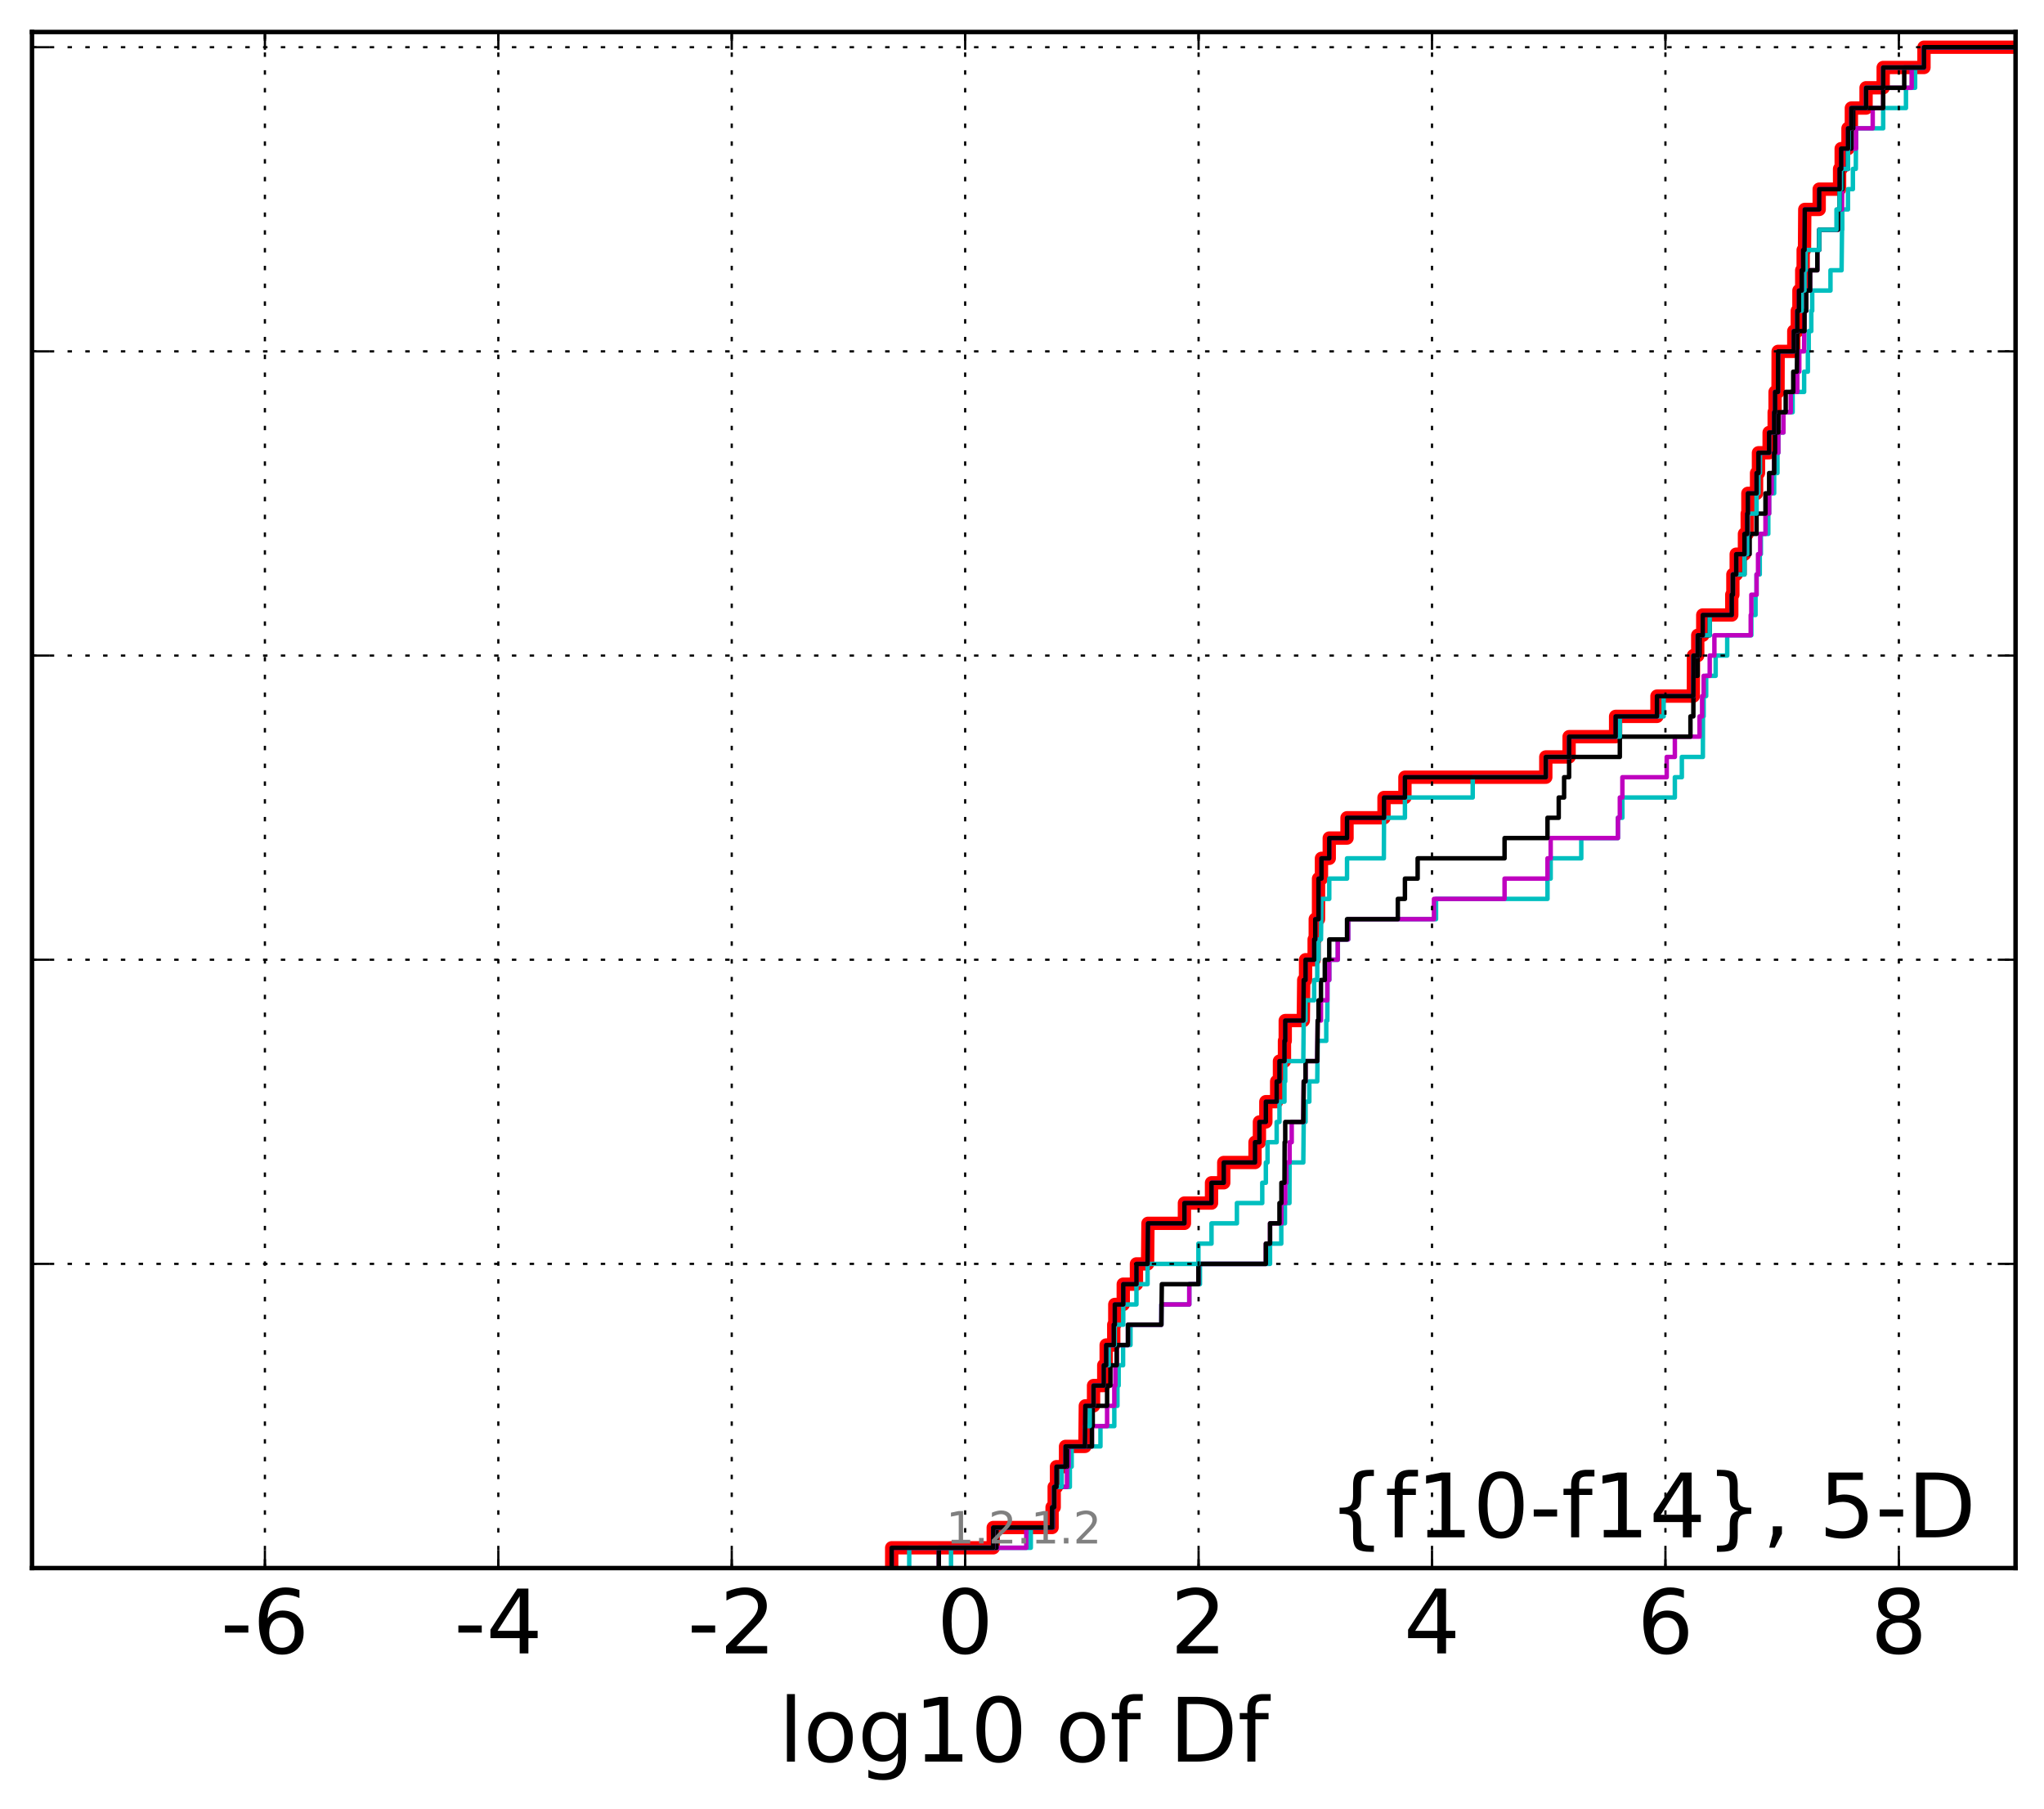 <?xml version="1.0" encoding="utf-8" standalone="no"?>
<!DOCTYPE svg PUBLIC "-//W3C//DTD SVG 1.1//EN"
  "http://www.w3.org/Graphics/SVG/1.1/DTD/svg11.dtd">
<!-- Created with matplotlib (http://matplotlib.org/) -->
<svg height="407pt" version="1.1" viewBox="0 0 460 407" width="460pt" xmlns="http://www.w3.org/2000/svg" xmlns:xlink="http://www.w3.org/1999/xlink">
 <defs>
  <style type="text/css">
*{stroke-linecap:butt;stroke-linejoin:round;stroke-miterlimit:100000;}
  </style>
 </defs>
 <g id="figure_1">
  <g id="patch_1">
   <path d="M 0 407.712 
L 460.8 407.712 
L 460.8 0 
L 0 0 
z
" style="fill:#ffffff;"/>
  </g>
  <g id="axes_1">
   <g id="patch_2">
    <path d="M 7.2 352.8 
L 453.6 352.8 
L 453.6 7.2 
L 7.2 7.2 
z
" style="fill:#ffffff;"/>
   </g>
   <g id="line2d_1">
    <path clip-path="url(#p82a80f8d8a)" d="M 200.674 352.8 
L 200.674 348.238 
L 223.527 348.238 
L 223.527 343.675 
L 236.77 343.675 
L 236.77 339.113 
L 237.243 339.113 
L 237.243 334.55 
L 237.76 334.55 
L 237.76 329.988 
L 239.798 329.988 
L 239.798 325.426 
L 244.16 325.426 
L 244.251 316.301 
L 246.1 316.301 
L 246.1 311.739 
L 248.398 311.739 
L 248.398 307.176 
L 248.94 307.176 
L 248.94 302.614 
L 250.646 302.614 
L 250.646 298.051 
L 250.884 298.051 
L 250.884 293.489 
L 252.787 293.489 
L 252.787 288.927 
L 255.757 288.927 
L 255.757 284.364 
L 258.261 284.364 
L 258.352 275.24 
L 266.553 275.24 
L 266.553 270.677 
L 272.651 270.677 
L 272.651 266.115 
L 275.405 266.115 
L 275.405 261.552 
L 282.439 261.552 
L 282.439 256.99 
L 283.431 256.99 
L 283.431 252.428 
L 284.878 252.428 
L 284.878 247.865 
L 287.312 247.865 
L 287.312 243.303 
L 287.943 243.303 
L 287.943 238.741 
L 289.068 238.741 
L 289.068 234.178 
L 289.242 234.178 
L 289.242 229.616 
L 293.306 229.616 
L 293.4 220.491 
L 293.814 220.491 
L 293.814 215.929 
L 295.747 215.929 
L 295.747 211.366 
L 295.995 211.366 
L 295.995 206.804 
L 296.729 206.804 
L 296.735 197.679 
L 297.392 197.679 
L 297.392 193.117 
L 299.148 193.117 
L 299.148 188.554 
L 303.148 188.554 
L 303.148 183.992 
L 311.471 183.992 
L 311.471 179.43 
L 316.178 179.43 
L 316.178 174.867 
L 347.881 174.867 
L 347.881 170.305 
L 353.124 170.305 
L 353.124 165.743 
L 363.591 165.743 
L 363.591 161.18 
L 372.899 161.18 
L 372.899 156.618 
L 381.086 156.618 
L 381.111 147.493 
L 382.076 147.493 
L 382.076 142.931 
L 383.204 142.931 
L 383.204 138.368 
L 389.732 138.368 
L 389.732 133.806 
L 389.983 133.806 
L 389.983 129.244 
L 390.734 129.244 
L 390.734 124.681 
L 392.587 124.681 
L 392.587 120.119 
L 393.208 120.119 
L 393.208 115.556 
L 393.356 115.556 
L 393.356 110.994 
L 395.312 110.994 
L 395.312 106.432 
L 395.74 106.432 
L 395.74 101.869 
L 398.14 101.869 
L 398.14 97.307 
L 399.274 97.307 
L 399.274 92.745 
L 399.478 92.745 
L 399.478 88.182 
L 400.145 88.182 
L 400.167 79.057 
L 403.688 79.057 
L 403.688 74.495 
L 404.479 74.495 
L 404.479 69.933 
L 404.846 69.933 
L 404.846 65.37 
L 405.478 65.37 
L 405.478 60.808 
L 405.802 60.808 
L 405.802 56.246 
L 406.102 56.246 
L 406.163 47.121 
L 409.408 47.121 
L 409.408 42.558 
L 413.994 42.558 
L 413.994 37.996 
L 414.356 37.996 
L 414.356 33.434 
L 415.888 33.434 
L 415.888 28.871 
L 416.647 28.871 
L 416.647 24.309 
L 419.954 24.309 
L 419.954 19.747 
L 423.808 19.747 
L 423.808 15.184 
L 432.989 15.184 
L 432.989 10.622 
L 432.989 10.622 
L 453.6 10.622 
L 453.6 10.622 
" style="fill:none;stroke:#ff0000;stroke-linecap:square;stroke-width:3.0;"/>
   </g>
   <g id="line2d_2">
    <path clip-path="url(#p82a80f8d8a)" d="M 214.023 352.8 
L 214.023 348.238 
L 231.981 348.238 
L 231.981 343.675 
L 236.926 343.675 
L 236.926 339.113 
L 237.243 339.113 
L 237.243 334.55 
L 240.768 334.55 
L 240.768 329.988 
L 241.176 329.988 
L 241.176 325.426 
L 247.659 325.426 
L 247.659 320.863 
L 250.774 320.863 
L 250.774 316.301 
L 251.478 316.301 
L 251.478 311.739 
L 251.753 311.739 
L 251.753 307.176 
L 252.749 307.176 
L 252.749 302.614 
L 254.416 302.614 
L 254.416 298.051 
L 261.364 298.051 
L 261.364 293.489 
L 267.648 293.489 
L 267.648 288.927 
L 270.045 288.927 
L 270.045 284.364 
L 285.822 284.364 
L 285.822 279.802 
L 288.35 279.802 
L 288.35 275.24 
L 289.177 275.24 
L 289.177 270.677 
L 290.193 270.677 
L 290.22 261.552 
L 293.306 261.552 
L 293.4 252.428 
L 293.814 252.428 
L 293.814 247.865 
L 294.663 247.865 
L 294.663 243.303 
L 296.448 243.303 
L 296.543 234.178 
L 298.473 234.178 
L 298.473 229.616 
L 298.71 229.616 
L 298.759 220.491 
L 299.148 220.491 
L 299.148 215.929 
L 301.084 215.929 
L 301.084 211.366 
L 303.415 211.366 
L 303.415 206.804 
L 323.177 206.804 
L 323.177 202.242 
L 348.263 202.242 
L 348.263 197.679 
L 348.98 197.679 
L 348.98 193.117 
L 355.866 193.117 
L 355.866 188.554 
L 364.114 188.554 
L 364.114 183.992 
L 365.113 183.992 
L 365.113 179.43 
L 376.923 179.43 
L 376.923 174.867 
L 378.497 174.867 
L 378.497 170.305 
L 383.23 170.305 
L 383.255 161.18 
L 383.404 161.18 
L 383.404 156.618 
L 383.974 156.618 
L 383.974 152.055 
L 386.107 152.055 
L 386.107 147.493 
L 388.707 147.493 
L 388.707 142.931 
L 394.136 142.931 
L 394.136 138.368 
L 395.082 138.368 
L 395.082 133.806 
L 395.312 133.806 
L 395.312 129.244 
L 396.034 129.244 
L 396.034 124.681 
L 396.287 124.681 
L 396.287 120.119 
L 397.955 120.119 
L 397.955 115.556 
L 398.14 115.556 
L 398.14 110.994 
L 399.274 110.994 
L 399.274 106.432 
L 400.014 106.432 
L 400.014 101.869 
L 400.215 101.869 
L 400.215 97.307 
L 401.358 97.307 
L 401.358 92.745 
L 403.432 92.745 
L 403.432 88.182 
L 406.019 88.182 
L 406.019 83.62 
L 406.861 83.62 
L 406.861 79.057 
L 407.049 79.057 
L 407.049 74.495 
L 407.631 74.495 
L 407.631 69.933 
L 407.838 69.933 
L 407.838 65.37 
L 411.947 65.37 
L 411.947 60.808 
L 414.445 60.808 
L 414.545 51.683 
L 414.604 51.683 
L 414.604 47.121 
L 415.888 47.121 
L 415.888 42.558 
L 416.99 42.558 
L 416.99 37.996 
L 417.649 37.996 
L 417.701 28.871 
L 423.808 28.871 
L 423.808 24.309 
L 428.934 24.309 
L 428.934 19.747 
L 430.996 19.747 
L 430.996 15.184 
L 432.989 15.184 
L 432.989 10.622 
L 432.989 10.622 
L 453.6 10.622 
L 453.6 10.622 
" style="fill:none;stroke:#00bfbf;stroke-linecap:square;"/>
   </g>
   <g id="line2d_3">
    <path clip-path="url(#p82a80f8d8a)" d="M 211.277 352.8 
L 211.277 348.238 
L 230.967 348.238 
L 230.967 343.675 
L 236.926 343.675 
L 236.926 339.113 
L 237.243 339.113 
L 237.243 334.55 
L 240.127 334.55 
L 240.127 329.988 
L 240.505 329.988 
L 240.505 325.426 
L 245.733 325.426 
L 245.733 320.863 
L 249.151 320.863 
L 249.151 316.301 
L 250.774 316.301 
L 250.774 311.739 
L 251.012 311.739 
L 251.012 307.176 
L 251.318 307.176 
L 251.318 302.614 
L 253.84 302.614 
L 253.84 298.051 
L 261.364 298.051 
L 261.364 293.489 
L 267.648 293.489 
L 267.648 288.927 
L 269.701 288.927 
L 269.701 284.364 
L 284.878 284.364 
L 284.878 279.802 
L 285.822 279.802 
L 285.822 275.24 
L 288.376 275.24 
L 288.376 270.677 
L 289.242 270.677 
L 289.242 266.115 
L 289.512 266.115 
L 289.512 261.552 
L 290.22 261.552 
L 290.22 256.99 
L 290.701 256.99 
L 290.701 252.428 
L 293.306 252.428 
L 293.4 243.303 
L 293.814 243.303 
L 293.814 238.741 
L 296.448 238.741 
L 296.543 229.616 
L 297.286 229.616 
L 297.286 225.053 
L 298.71 225.053 
L 298.71 220.491 
L 299.148 220.491 
L 299.148 215.929 
L 301.059 215.929 
L 301.059 211.366 
L 303.415 211.366 
L 303.415 206.804 
L 322.714 206.804 
L 322.714 202.242 
L 338.601 202.242 
L 338.601 197.679 
L 348.263 197.679 
L 348.263 193.117 
L 348.98 193.117 
L 348.98 188.554 
L 364.114 188.554 
L 364.114 183.992 
L 364.541 183.992 
L 364.541 179.43 
L 365.113 179.43 
L 365.113 174.867 
L 375.094 174.867 
L 375.094 170.305 
L 376.923 170.305 
L 376.923 165.743 
L 382.486 165.743 
L 382.486 161.18 
L 383.06 161.18 
L 383.06 156.618 
L 383.404 156.618 
L 383.404 152.055 
L 384.77 152.055 
L 384.77 147.493 
L 385.822 147.493 
L 385.822 142.931 
L 393.997 142.931 
L 393.997 138.368 
L 394.136 138.368 
L 394.136 133.806 
L 395.312 133.806 
L 395.312 129.244 
L 395.644 129.244 
L 395.644 124.681 
L 396.134 124.681 
L 396.134 120.119 
L 397.318 120.119 
L 397.318 115.556 
L 398.14 115.556 
L 398.14 110.994 
L 398.721 110.994 
L 398.721 106.432 
L 399.274 106.432 
L 399.274 101.869 
L 400.215 101.869 
L 400.215 97.307 
L 401.358 97.307 
L 401.358 92.745 
L 403.005 92.745 
L 403.005 88.182 
L 404.479 88.182 
L 404.479 83.62 
L 404.926 83.62 
L 404.926 79.057 
L 406.002 79.057 
L 406.102 69.933 
L 406.496 69.933 
L 406.496 65.37 
L 407.363 65.37 
L 407.363 60.808 
L 408.991 60.808 
L 408.991 56.246 
L 409.413 56.246 
L 409.413 51.683 
L 413.64 51.683 
L 413.64 47.121 
L 414.545 47.121 
L 414.604 37.996 
L 415.888 37.996 
L 415.888 33.434 
L 417.701 33.434 
L 417.701 28.871 
L 421.452 28.871 
L 421.452 24.309 
L 423.808 24.309 
L 423.808 19.747 
L 430.217 19.747 
L 430.217 15.184 
L 432.989 15.184 
L 432.989 10.622 
L 432.989 10.622 
L 453.6 10.622 
L 453.6 10.622 
" style="fill:none;stroke:#bf00bf;stroke-linecap:square;"/>
   </g>
   <g id="line2d_4">
    <path clip-path="url(#p82a80f8d8a)" d="M 211.277 352.8 
L 211.277 348.238 
L 224.258 348.238 
L 224.258 343.675 
L 236.926 343.675 
L 236.926 339.113 
L 237.243 339.113 
L 237.243 334.55 
L 238.902 334.55 
L 238.902 329.988 
L 240.127 329.988 
L 240.127 325.426 
L 245.733 325.426 
L 245.733 320.863 
L 245.92 320.863 
L 245.92 316.301 
L 249.151 316.301 
L 249.151 311.739 
L 249.895 311.739 
L 249.895 307.176 
L 251.318 307.176 
L 251.318 302.614 
L 253.84 302.614 
L 253.84 298.051 
L 261.364 298.051 
L 261.47 288.927 
L 269.701 288.927 
L 269.701 284.364 
L 284.878 284.364 
L 284.878 279.802 
L 285.822 279.802 
L 285.822 275.24 
L 287.943 275.24 
L 287.943 270.677 
L 288.376 270.677 
L 288.376 266.115 
L 289.068 266.115 
L 289.107 256.99 
L 289.242 256.99 
L 289.242 252.428 
L 293.306 252.428 
L 293.4 243.303 
L 293.814 243.303 
L 293.814 238.741 
L 296.448 238.741 
L 296.543 229.616 
L 296.735 229.616 
L 296.735 225.053 
L 297.286 225.053 
L 297.286 220.491 
L 298.144 220.491 
L 298.144 215.929 
L 299.148 215.929 
L 299.148 211.366 
L 303.148 211.366 
L 303.148 206.804 
L 314.578 206.804 
L 314.578 202.242 
L 316.178 202.242 
L 316.178 197.679 
L 319.04 197.679 
L 319.04 193.117 
L 338.601 193.117 
L 338.601 188.554 
L 348.263 188.554 
L 348.263 183.992 
L 350.792 183.992 
L 350.792 179.43 
L 351.999 179.43 
L 351.999 174.867 
L 353.124 174.867 
L 353.124 170.305 
L 364.541 170.305 
L 364.541 165.743 
L 380.434 165.743 
L 380.434 161.18 
L 381.086 161.18 
L 381.111 152.055 
L 382.047 152.055 
L 382.047 147.493 
L 382.486 147.493 
L 382.486 142.931 
L 384.77 142.931 
L 384.77 138.368 
L 389.732 138.368 
L 389.732 133.806 
L 389.983 133.806 
L 389.983 129.244 
L 392.587 129.244 
L 392.587 124.681 
L 393.761 124.681 
L 393.761 120.119 
L 395.312 120.119 
L 395.312 115.556 
L 397.318 115.556 
L 397.318 110.994 
L 398.14 110.994 
L 398.14 106.432 
L 399.274 106.432 
L 399.274 101.869 
L 399.478 101.869 
L 399.478 97.307 
L 400.215 97.307 
L 400.215 92.745 
L 401.868 92.745 
L 401.868 88.182 
L 403.568 88.182 
L 403.568 83.62 
L 404.389 83.62 
L 404.479 74.495 
L 406.102 74.495 
L 406.102 69.933 
L 406.496 69.933 
L 406.496 65.37 
L 407.363 65.37 
L 407.363 60.808 
L 408.991 60.808 
L 408.991 56.246 
L 409.413 56.246 
L 409.413 51.683 
L 413.64 51.683 
L 413.64 47.121 
L 413.994 47.121 
L 413.994 42.558 
L 414.604 42.558 
L 414.604 37.996 
L 415.888 37.996 
L 415.888 33.434 
L 416.647 33.434 
L 416.647 28.871 
L 417.068 28.871 
L 417.068 24.309 
L 423.808 24.309 
L 423.808 19.747 
L 428.547 19.747 
L 428.547 15.184 
L 432.989 15.184 
L 432.989 10.622 
L 432.989 10.622 
L 453.6 10.622 
L 453.6 10.622 
" style="fill:none;stroke:#000000;stroke-linecap:square;"/>
   </g>
   <g id="line2d_5">
    <path clip-path="url(#p82a80f8d8a)" d="M 204.621 352.8 
L 204.621 348.238 
L 223.527 348.238 
L 223.527 343.675 
L 236.77 343.675 
L 236.77 339.113 
L 237.243 339.113 
L 237.243 334.55 
L 238.902 334.55 
L 238.902 329.988 
L 239.798 329.988 
L 239.798 325.426 
L 244.16 325.426 
L 244.16 320.863 
L 245.247 320.863 
L 245.247 316.301 
L 246.1 316.301 
L 246.1 311.739 
L 248.398 311.739 
L 248.398 307.176 
L 249.521 307.176 
L 249.521 302.614 
L 250.884 302.614 
L 250.884 298.051 
L 252.787 298.051 
L 252.787 293.489 
L 255.757 293.489 
L 255.757 288.927 
L 258.261 288.927 
L 258.261 284.364 
L 269.701 284.364 
L 269.701 279.802 
L 272.651 279.802 
L 272.651 275.24 
L 278.365 275.24 
L 278.365 270.677 
L 284.07 270.677 
L 284.07 266.115 
L 284.878 266.115 
L 284.878 261.552 
L 285.26 261.552 
L 285.26 256.99 
L 287.312 256.99 
L 287.312 252.428 
L 287.943 252.428 
L 287.943 247.865 
L 289.068 247.865 
L 289.068 243.303 
L 289.242 243.303 
L 289.242 238.741 
L 293.306 238.741 
L 293.4 229.616 
L 293.814 229.616 
L 293.814 225.053 
L 295.747 225.053 
L 295.747 220.491 
L 296.448 220.491 
L 296.448 215.929 
L 296.735 215.929 
L 296.735 211.366 
L 297.286 211.366 
L 297.392 202.242 
L 299.148 202.242 
L 299.148 197.679 
L 303.148 197.679 
L 303.148 193.117 
L 311.436 193.117 
L 311.471 183.992 
L 316.178 183.992 
L 316.178 179.43 
L 331.436 179.43 
L 331.436 174.867 
L 347.881 174.867 
L 347.881 170.305 
L 353.124 170.305 
L 353.124 165.743 
L 364.541 165.743 
L 364.541 161.18 
L 374.402 161.18 
L 374.402 156.618 
L 381.086 156.618 
L 381.111 147.493 
L 382.076 147.493 
L 382.076 142.931 
L 384.77 142.931 
L 384.77 138.368 
L 389.732 138.368 
L 389.732 133.806 
L 389.983 133.806 
L 389.983 129.244 
L 392.587 129.244 
L 392.587 124.681 
L 393.208 124.681 
L 393.208 120.119 
L 393.356 120.119 
L 393.356 115.556 
L 395.312 115.556 
L 395.312 110.994 
L 395.74 110.994 
L 395.74 106.432 
L 396.084 106.432 
L 396.084 101.869 
L 398.14 101.869 
L 398.14 97.307 
L 399.274 97.307 
L 399.274 92.745 
L 399.478 92.745 
L 399.478 88.182 
L 400.145 88.182 
L 400.167 79.057 
L 403.688 79.057 
L 403.688 74.495 
L 404.479 74.495 
L 404.479 69.933 
L 405.478 69.933 
L 405.478 65.37 
L 406.102 65.37 
L 406.102 60.808 
L 406.366 60.808 
L 406.366 56.246 
L 409.408 56.246 
L 409.408 51.683 
L 413.3 51.683 
L 413.3 47.121 
L 413.994 47.121 
L 413.994 42.558 
L 414.356 42.558 
L 414.356 37.996 
L 415.888 37.996 
L 415.888 33.434 
L 416.026 33.434 
L 416.026 28.871 
L 416.647 28.871 
L 416.647 24.309 
L 419.954 24.309 
L 419.954 19.747 
L 423.808 19.747 
L 423.808 15.184 
L 432.989 15.184 
L 432.989 10.622 
L 432.989 10.622 
L 453.6 10.622 
L 453.6 10.622 
" style="fill:none;stroke:#00bfbf;stroke-linecap:square;"/>
   </g>
   <g id="line2d_6">
    <path clip-path="url(#p82a80f8d8a)" d="M 200.674 352.8 
L 200.674 348.238 
L 223.527 348.238 
L 223.527 343.675 
L 236.77 343.675 
L 236.77 339.113 
L 237.243 339.113 
L 237.243 334.55 
L 237.76 334.55 
L 237.76 329.988 
L 239.798 329.988 
L 239.798 325.426 
L 244.16 325.426 
L 244.251 316.301 
L 246.1 316.301 
L 246.1 311.739 
L 248.398 311.739 
L 248.398 307.176 
L 248.94 307.176 
L 248.94 302.614 
L 250.646 302.614 
L 250.646 298.051 
L 250.884 298.051 
L 250.884 293.489 
L 252.787 293.489 
L 252.787 288.927 
L 255.757 288.927 
L 255.757 284.364 
L 258.261 284.364 
L 258.352 275.24 
L 266.553 275.24 
L 266.553 270.677 
L 272.651 270.677 
L 272.651 266.115 
L 275.405 266.115 
L 275.405 261.552 
L 282.439 261.552 
L 282.439 256.99 
L 283.431 256.99 
L 283.431 252.428 
L 284.878 252.428 
L 284.878 247.865 
L 287.312 247.865 
L 287.312 243.303 
L 287.943 243.303 
L 287.943 238.741 
L 289.068 238.741 
L 289.068 234.178 
L 289.242 234.178 
L 289.242 229.616 
L 293.306 229.616 
L 293.4 220.491 
L 293.814 220.491 
L 293.814 215.929 
L 295.747 215.929 
L 295.747 211.366 
L 295.995 211.366 
L 295.995 206.804 
L 296.729 206.804 
L 296.735 197.679 
L 297.392 197.679 
L 297.392 193.117 
L 299.148 193.117 
L 299.148 188.554 
L 303.148 188.554 
L 303.148 183.992 
L 311.471 183.992 
L 311.471 179.43 
L 316.178 179.43 
L 316.178 174.867 
L 347.881 174.867 
L 347.881 170.305 
L 353.124 170.305 
L 353.124 165.743 
L 363.591 165.743 
L 363.591 161.18 
L 372.899 161.18 
L 372.899 156.618 
L 381.086 156.618 
L 381.111 147.493 
L 382.076 147.493 
L 382.076 142.931 
L 383.204 142.931 
L 383.204 138.368 
L 389.732 138.368 
L 389.732 133.806 
L 389.983 133.806 
L 389.983 129.244 
L 390.734 129.244 
L 390.734 124.681 
L 392.587 124.681 
L 392.587 120.119 
L 393.208 120.119 
L 393.208 115.556 
L 393.356 115.556 
L 393.356 110.994 
L 395.312 110.994 
L 395.312 106.432 
L 395.74 106.432 
L 395.74 101.869 
L 398.14 101.869 
L 398.14 97.307 
L 399.274 97.307 
L 399.274 92.745 
L 399.478 92.745 
L 399.478 88.182 
L 400.145 88.182 
L 400.167 79.057 
L 403.688 79.057 
L 403.688 74.495 
L 404.479 74.495 
L 404.479 69.933 
L 404.846 69.933 
L 404.846 65.37 
L 405.478 65.37 
L 405.478 60.808 
L 405.802 60.808 
L 405.802 56.246 
L 406.102 56.246 
L 406.163 47.121 
L 409.408 47.121 
L 409.408 42.558 
L 413.994 42.558 
L 413.994 37.996 
L 414.356 37.996 
L 414.356 33.434 
L 415.888 33.434 
L 415.888 28.871 
L 416.647 28.871 
L 416.647 24.309 
L 419.954 24.309 
L 419.954 19.747 
L 423.808 19.747 
L 423.808 15.184 
L 432.989 15.184 
L 432.989 10.622 
L 432.989 10.622 
L 453.6 10.622 
L 453.6 10.622 
" style="fill:none;stroke:#bf00bf;stroke-linecap:square;"/>
   </g>
   <g id="line2d_7">
    <path clip-path="url(#p82a80f8d8a)" d="M 200.674 352.8 
L 200.674 348.238 
L 223.527 348.238 
L 223.527 343.675 
L 236.77 343.675 
L 236.77 339.113 
L 237.243 339.113 
L 237.243 334.55 
L 237.76 334.55 
L 237.76 329.988 
L 239.798 329.988 
L 239.798 325.426 
L 244.16 325.426 
L 244.251 316.301 
L 246.1 316.301 
L 246.1 311.739 
L 248.398 311.739 
L 248.398 307.176 
L 248.94 307.176 
L 248.94 302.614 
L 250.646 302.614 
L 250.646 298.051 
L 250.884 298.051 
L 250.884 293.489 
L 252.787 293.489 
L 252.787 288.927 
L 255.757 288.927 
L 255.757 284.364 
L 258.261 284.364 
L 258.352 275.24 
L 266.553 275.24 
L 266.553 270.677 
L 272.651 270.677 
L 272.651 266.115 
L 275.405 266.115 
L 275.405 261.552 
L 282.439 261.552 
L 282.439 256.99 
L 283.431 256.99 
L 283.431 252.428 
L 284.878 252.428 
L 284.878 247.865 
L 287.312 247.865 
L 287.312 243.303 
L 287.943 243.303 
L 287.943 238.741 
L 289.068 238.741 
L 289.068 234.178 
L 289.242 234.178 
L 289.242 229.616 
L 293.306 229.616 
L 293.4 220.491 
L 293.814 220.491 
L 293.814 215.929 
L 295.747 215.929 
L 295.747 211.366 
L 295.995 211.366 
L 295.995 206.804 
L 296.729 206.804 
L 296.735 197.679 
L 297.392 197.679 
L 297.392 193.117 
L 299.148 193.117 
L 299.148 188.554 
L 303.148 188.554 
L 303.148 183.992 
L 311.471 183.992 
L 311.471 179.43 
L 316.178 179.43 
L 316.178 174.867 
L 347.881 174.867 
L 347.881 170.305 
L 353.124 170.305 
L 353.124 165.743 
L 363.591 165.743 
L 363.591 161.18 
L 372.899 161.18 
L 372.899 156.618 
L 381.086 156.618 
L 381.111 147.493 
L 382.076 147.493 
L 382.076 142.931 
L 383.204 142.931 
L 383.204 138.368 
L 389.732 138.368 
L 389.732 133.806 
L 389.983 133.806 
L 389.983 129.244 
L 390.734 129.244 
L 390.734 124.681 
L 392.587 124.681 
L 392.587 120.119 
L 393.208 120.119 
L 393.208 115.556 
L 393.356 115.556 
L 393.356 110.994 
L 395.312 110.994 
L 395.312 106.432 
L 395.74 106.432 
L 395.74 101.869 
L 398.14 101.869 
L 398.14 97.307 
L 399.274 97.307 
L 399.274 92.745 
L 399.478 92.745 
L 399.478 88.182 
L 400.145 88.182 
L 400.167 79.057 
L 403.688 79.057 
L 403.688 74.495 
L 404.479 74.495 
L 404.479 69.933 
L 404.846 69.933 
L 404.846 65.37 
L 405.478 65.37 
L 405.478 60.808 
L 405.802 60.808 
L 405.802 56.246 
L 406.102 56.246 
L 406.163 47.121 
L 409.408 47.121 
L 409.408 42.558 
L 413.994 42.558 
L 413.994 37.996 
L 414.356 37.996 
L 414.356 33.434 
L 415.888 33.434 
L 415.888 28.871 
L 416.647 28.871 
L 416.647 24.309 
L 419.954 24.309 
L 419.954 19.747 
L 423.808 19.747 
L 423.808 15.184 
L 432.989 15.184 
L 432.989 10.622 
L 432.989 10.622 
L 453.6 10.622 
L 453.6 10.622 
" style="fill:none;stroke:#000000;stroke-linecap:square;"/>
   </g>
   <g id="patch_3">
    <path d="M 7.2 7.2 
L 453.6 7.2 
" style="fill:none;stroke:#000000;stroke-linecap:square;stroke-linejoin:miter;"/>
   </g>
   <g id="patch_4">
    <path d="M 453.6 352.8 
L 453.6 7.2 
" style="fill:none;stroke:#000000;stroke-linecap:square;stroke-linejoin:miter;"/>
   </g>
   <g id="patch_5">
    <path d="M 7.2 352.8 
L 453.6 352.8 
" style="fill:none;stroke:#000000;stroke-linecap:square;stroke-linejoin:miter;"/>
   </g>
   <g id="patch_6">
    <path d="M 7.2 352.8 
L 7.2 7.2 
" style="fill:none;stroke:#000000;stroke-linecap:square;stroke-linejoin:miter;"/>
   </g>
   <g id="matplotlib.axis_1">
    <g id="xtick_1">
     <g id="line2d_8">
      <path clip-path="url(#p82a80f8d8a)" d="M 59.617 352.8 
L 59.617 7.2 
" style="fill:none;stroke:#000000;stroke-dasharray:1,3;stroke-dashoffset:0.0;stroke-width:0.5;"/>
     </g>
     <g id="line2d_9">
      <defs>
       <path d="M 0 0 
L 0 -4 
" id="m05cc1787df" style="stroke:#000000;stroke-width:0.5;"/>
      </defs>
      <g>
       <use style="stroke:#000000;stroke-width:0.5;" x="59.617" xlink:href="#m05cc1787df" y="352.8"/>
      </g>
     </g>
     <g id="line2d_10">
      <defs>
       <path d="M 0 0 
L 0 4 
" id="meab52e3dfc" style="stroke:#000000;stroke-width:0.5;"/>
      </defs>
      <g>
       <use style="stroke:#000000;stroke-width:0.5;" x="59.617" xlink:href="#meab52e3dfc" y="7.2"/>
      </g>
     </g>
     <g id="text_1">
      <!-- -6 -->
      <defs>
       <path d="M 33.016 40.375 
Q 26.375 40.375 22.484 35.828 
Q 18.609 31.297 18.609 23.391 
Q 18.609 15.531 22.484 10.953 
Q 26.375 6.391 33.016 6.391 
Q 39.656 6.391 43.531 10.953 
Q 47.406 15.531 47.406 23.391 
Q 47.406 31.297 43.531 35.828 
Q 39.656 40.375 33.016 40.375 
M 52.594 71.297 
L 52.594 62.312 
Q 48.875 64.062 45.094 64.984 
Q 41.312 65.922 37.594 65.922 
Q 27.828 65.922 22.672 59.328 
Q 17.531 52.734 16.797 39.406 
Q 19.672 43.656 24.016 45.922 
Q 28.375 48.188 33.594 48.188 
Q 44.578 48.188 50.953 41.516 
Q 57.328 34.859 57.328 23.391 
Q 57.328 12.156 50.688 5.359 
Q 44.047 -1.422 33.016 -1.422 
Q 20.359 -1.422 13.672 8.266 
Q 6.984 17.969 6.984 36.375 
Q 6.984 53.656 15.188 63.938 
Q 23.391 74.219 37.203 74.219 
Q 40.922 74.219 44.703 73.484 
Q 48.484 72.75 52.594 71.297 
" id="BitstreamVeraSans-Roman-36"/>
       <path d="M 4.891 31.391 
L 31.203 31.391 
L 31.203 23.391 
L 4.891 23.391 
z
" id="BitstreamVeraSans-Roman-2d"/>
      </defs>
      <g transform="translate(49.647 371.997)scale(0.2 -0.2)">
       <use xlink:href="#BitstreamVeraSans-Roman-2d"/>
       <use x="36.084" xlink:href="#BitstreamVeraSans-Roman-36"/>
      </g>
     </g>
    </g>
    <g id="xtick_2">
     <g id="line2d_11">
      <path clip-path="url(#p82a80f8d8a)" d="M 112.148 352.8 
L 112.148 7.2 
" style="fill:none;stroke:#000000;stroke-dasharray:1,3;stroke-dashoffset:0.0;stroke-width:0.5;"/>
     </g>
     <g id="line2d_12">
      <g>
       <use style="stroke:#000000;stroke-width:0.5;" x="112.148" xlink:href="#m05cc1787df" y="352.8"/>
      </g>
     </g>
     <g id="line2d_13">
      <g>
       <use style="stroke:#000000;stroke-width:0.5;" x="112.148" xlink:href="#meab52e3dfc" y="7.2"/>
      </g>
     </g>
     <g id="text_2">
      <!-- -4 -->
      <defs>
       <path d="M 37.797 64.312 
L 12.891 25.391 
L 37.797 25.391 
z
M 35.203 72.906 
L 47.609 72.906 
L 47.609 25.391 
L 58.016 25.391 
L 58.016 17.188 
L 47.609 17.188 
L 47.609 0 
L 37.797 0 
L 37.797 17.188 
L 4.891 17.188 
L 4.891 26.703 
z
" id="BitstreamVeraSans-Roman-34"/>
      </defs>
      <g transform="translate(102.178 371.997)scale(0.2 -0.2)">
       <use xlink:href="#BitstreamVeraSans-Roman-2d"/>
       <use x="36.084" xlink:href="#BitstreamVeraSans-Roman-34"/>
      </g>
     </g>
    </g>
    <g id="xtick_3">
     <g id="line2d_14">
      <path clip-path="url(#p82a80f8d8a)" d="M 164.679 352.8 
L 164.679 7.2 
" style="fill:none;stroke:#000000;stroke-dasharray:1,3;stroke-dashoffset:0.0;stroke-width:0.5;"/>
     </g>
     <g id="line2d_15">
      <g>
       <use style="stroke:#000000;stroke-width:0.5;" x="164.679" xlink:href="#m05cc1787df" y="352.8"/>
      </g>
     </g>
     <g id="line2d_16">
      <g>
       <use style="stroke:#000000;stroke-width:0.5;" x="164.679" xlink:href="#meab52e3dfc" y="7.2"/>
      </g>
     </g>
     <g id="text_3">
      <!-- -2 -->
      <defs>
       <path d="M 19.188 8.297 
L 53.609 8.297 
L 53.609 0 
L 7.328 0 
L 7.328 8.297 
Q 12.938 14.109 22.625 23.891 
Q 32.328 33.688 34.812 36.531 
Q 39.547 41.844 41.422 45.531 
Q 43.312 49.219 43.312 52.781 
Q 43.312 58.594 39.234 62.25 
Q 35.156 65.922 28.609 65.922 
Q 23.969 65.922 18.812 64.312 
Q 13.672 62.703 7.812 59.422 
L 7.812 69.391 
Q 13.766 71.781 18.938 73 
Q 24.125 74.219 28.422 74.219 
Q 39.75 74.219 46.484 68.547 
Q 53.219 62.891 53.219 53.422 
Q 53.219 48.922 51.531 44.891 
Q 49.859 40.875 45.406 35.406 
Q 44.188 33.984 37.641 27.219 
Q 31.109 20.453 19.188 8.297 
" id="BitstreamVeraSans-Roman-32"/>
      </defs>
      <g transform="translate(154.709 371.997)scale(0.2 -0.2)">
       <use xlink:href="#BitstreamVeraSans-Roman-2d"/>
       <use x="36.084" xlink:href="#BitstreamVeraSans-Roman-32"/>
      </g>
     </g>
    </g>
    <g id="xtick_4">
     <g id="line2d_17">
      <path clip-path="url(#p82a80f8d8a)" d="M 217.21 352.8 
L 217.21 7.2 
" style="fill:none;stroke:#000000;stroke-dasharray:1,3;stroke-dashoffset:0.0;stroke-width:0.5;"/>
     </g>
     <g id="line2d_18">
      <g>
       <use style="stroke:#000000;stroke-width:0.5;" x="217.21" xlink:href="#m05cc1787df" y="352.8"/>
      </g>
     </g>
     <g id="line2d_19">
      <g>
       <use style="stroke:#000000;stroke-width:0.5;" x="217.21" xlink:href="#meab52e3dfc" y="7.2"/>
      </g>
     </g>
     <g id="text_4">
      <!-- 0 -->
      <defs>
       <path d="M 31.781 66.406 
Q 24.172 66.406 20.328 58.906 
Q 16.5 51.422 16.5 36.375 
Q 16.5 21.391 20.328 13.891 
Q 24.172 6.391 31.781 6.391 
Q 39.453 6.391 43.281 13.891 
Q 47.125 21.391 47.125 36.375 
Q 47.125 51.422 43.281 58.906 
Q 39.453 66.406 31.781 66.406 
M 31.781 74.219 
Q 44.047 74.219 50.516 64.516 
Q 56.984 54.828 56.984 36.375 
Q 56.984 17.969 50.516 8.266 
Q 44.047 -1.422 31.781 -1.422 
Q 19.531 -1.422 13.062 8.266 
Q 6.594 17.969 6.594 36.375 
Q 6.594 54.828 13.062 64.516 
Q 19.531 74.219 31.781 74.219 
" id="BitstreamVeraSans-Roman-30"/>
      </defs>
      <g transform="translate(210.848 371.997)scale(0.2 -0.2)">
       <use xlink:href="#BitstreamVeraSans-Roman-30"/>
      </g>
     </g>
    </g>
    <g id="xtick_5">
     <g id="line2d_20">
      <path clip-path="url(#p82a80f8d8a)" d="M 269.741 352.8 
L 269.741 7.2 
" style="fill:none;stroke:#000000;stroke-dasharray:1,3;stroke-dashoffset:0.0;stroke-width:0.5;"/>
     </g>
     <g id="line2d_21">
      <g>
       <use style="stroke:#000000;stroke-width:0.5;" x="269.741" xlink:href="#m05cc1787df" y="352.8"/>
      </g>
     </g>
     <g id="line2d_22">
      <g>
       <use style="stroke:#000000;stroke-width:0.5;" x="269.741" xlink:href="#meab52e3dfc" y="7.2"/>
      </g>
     </g>
     <g id="text_5">
      <!-- 2 -->
      <g transform="translate(263.379 371.997)scale(0.2 -0.2)">
       <use xlink:href="#BitstreamVeraSans-Roman-32"/>
      </g>
     </g>
    </g>
    <g id="xtick_6">
     <g id="line2d_23">
      <path clip-path="url(#p82a80f8d8a)" d="M 322.272 352.8 
L 322.272 7.2 
" style="fill:none;stroke:#000000;stroke-dasharray:1,3;stroke-dashoffset:0.0;stroke-width:0.5;"/>
     </g>
     <g id="line2d_24">
      <g>
       <use style="stroke:#000000;stroke-width:0.5;" x="322.272" xlink:href="#m05cc1787df" y="352.8"/>
      </g>
     </g>
     <g id="line2d_25">
      <g>
       <use style="stroke:#000000;stroke-width:0.5;" x="322.272" xlink:href="#meab52e3dfc" y="7.2"/>
      </g>
     </g>
     <g id="text_6">
      <!-- 4 -->
      <g transform="translate(315.91 371.997)scale(0.2 -0.2)">
       <use xlink:href="#BitstreamVeraSans-Roman-34"/>
      </g>
     </g>
    </g>
    <g id="xtick_7">
     <g id="line2d_26">
      <path clip-path="url(#p82a80f8d8a)" d="M 374.803 352.8 
L 374.803 7.2 
" style="fill:none;stroke:#000000;stroke-dasharray:1,3;stroke-dashoffset:0.0;stroke-width:0.5;"/>
     </g>
     <g id="line2d_27">
      <g>
       <use style="stroke:#000000;stroke-width:0.5;" x="374.803" xlink:href="#m05cc1787df" y="352.8"/>
      </g>
     </g>
     <g id="line2d_28">
      <g>
       <use style="stroke:#000000;stroke-width:0.5;" x="374.803" xlink:href="#meab52e3dfc" y="7.2"/>
      </g>
     </g>
     <g id="text_7">
      <!-- 6 -->
      <g transform="translate(368.441 371.997)scale(0.2 -0.2)">
       <use xlink:href="#BitstreamVeraSans-Roman-36"/>
      </g>
     </g>
    </g>
    <g id="xtick_8">
     <g id="line2d_29">
      <path clip-path="url(#p82a80f8d8a)" d="M 427.334 352.8 
L 427.334 7.2 
" style="fill:none;stroke:#000000;stroke-dasharray:1,3;stroke-dashoffset:0.0;stroke-width:0.5;"/>
     </g>
     <g id="line2d_30">
      <g>
       <use style="stroke:#000000;stroke-width:0.5;" x="427.334" xlink:href="#m05cc1787df" y="352.8"/>
      </g>
     </g>
     <g id="line2d_31">
      <g>
       <use style="stroke:#000000;stroke-width:0.5;" x="427.334" xlink:href="#meab52e3dfc" y="7.2"/>
      </g>
     </g>
     <g id="text_8">
      <!-- 8 -->
      <defs>
       <path d="M 31.781 34.625 
Q 24.75 34.625 20.719 30.859 
Q 16.703 27.094 16.703 20.516 
Q 16.703 13.922 20.719 10.156 
Q 24.75 6.391 31.781 6.391 
Q 38.812 6.391 42.859 10.172 
Q 46.922 13.969 46.922 20.516 
Q 46.922 27.094 42.891 30.859 
Q 38.875 34.625 31.781 34.625 
M 21.922 38.812 
Q 15.578 40.375 12.031 44.719 
Q 8.5 49.078 8.5 55.328 
Q 8.5 64.062 14.719 69.141 
Q 20.953 74.219 31.781 74.219 
Q 42.672 74.219 48.875 69.141 
Q 55.078 64.062 55.078 55.328 
Q 55.078 49.078 51.531 44.719 
Q 48 40.375 41.703 38.812 
Q 48.828 37.156 52.797 32.312 
Q 56.781 27.484 56.781 20.516 
Q 56.781 9.906 50.312 4.234 
Q 43.844 -1.422 31.781 -1.422 
Q 19.734 -1.422 13.25 4.234 
Q 6.781 9.906 6.781 20.516 
Q 6.781 27.484 10.781 32.312 
Q 14.797 37.156 21.922 38.812 
M 18.312 54.391 
Q 18.312 48.734 21.844 45.562 
Q 25.391 42.391 31.781 42.391 
Q 38.141 42.391 41.719 45.562 
Q 45.312 48.734 45.312 54.391 
Q 45.312 60.062 41.719 63.234 
Q 38.141 66.406 31.781 66.406 
Q 25.391 66.406 21.844 63.234 
Q 18.312 60.062 18.312 54.391 
" id="BitstreamVeraSans-Roman-38"/>
      </defs>
      <g transform="translate(420.972 371.997)scale(0.2 -0.2)">
       <use xlink:href="#BitstreamVeraSans-Roman-38"/>
      </g>
     </g>
    </g>
    <g id="xtick_9">
     <g id="line2d_32">
      <defs>
       <path d="M 0 0 
L 0 -2 
" id="m58757b7da9" style="stroke:#000000;stroke-width:0.5;"/>
      </defs>
      <g>
       <use style="stroke:#000000;stroke-width:0.5;" x="59.617" xlink:href="#m58757b7da9" y="352.8"/>
      </g>
     </g>
     <g id="line2d_33">
      <defs>
       <path d="M 0 0 
L 0 2 
" id="me88d30071c" style="stroke:#000000;stroke-width:0.5;"/>
      </defs>
      <g>
       <use style="stroke:#000000;stroke-width:0.5;" x="59.617" xlink:href="#me88d30071c" y="7.2"/>
      </g>
     </g>
    </g>
    <g id="xtick_10">
     <g id="line2d_34">
      <g>
       <use style="stroke:#000000;stroke-width:0.5;" x="112.148" xlink:href="#m58757b7da9" y="352.8"/>
      </g>
     </g>
     <g id="line2d_35">
      <g>
       <use style="stroke:#000000;stroke-width:0.5;" x="112.148" xlink:href="#me88d30071c" y="7.2"/>
      </g>
     </g>
    </g>
    <g id="xtick_11">
     <g id="line2d_36">
      <g>
       <use style="stroke:#000000;stroke-width:0.5;" x="164.679" xlink:href="#m58757b7da9" y="352.8"/>
      </g>
     </g>
     <g id="line2d_37">
      <g>
       <use style="stroke:#000000;stroke-width:0.5;" x="164.679" xlink:href="#me88d30071c" y="7.2"/>
      </g>
     </g>
    </g>
    <g id="xtick_12">
     <g id="line2d_38">
      <g>
       <use style="stroke:#000000;stroke-width:0.5;" x="217.21" xlink:href="#m58757b7da9" y="352.8"/>
      </g>
     </g>
     <g id="line2d_39">
      <g>
       <use style="stroke:#000000;stroke-width:0.5;" x="217.21" xlink:href="#me88d30071c" y="7.2"/>
      </g>
     </g>
    </g>
    <g id="xtick_13">
     <g id="line2d_40">
      <g>
       <use style="stroke:#000000;stroke-width:0.5;" x="269.741" xlink:href="#m58757b7da9" y="352.8"/>
      </g>
     </g>
     <g id="line2d_41">
      <g>
       <use style="stroke:#000000;stroke-width:0.5;" x="269.741" xlink:href="#me88d30071c" y="7.2"/>
      </g>
     </g>
    </g>
    <g id="xtick_14">
     <g id="line2d_42">
      <g>
       <use style="stroke:#000000;stroke-width:0.5;" x="322.272" xlink:href="#m58757b7da9" y="352.8"/>
      </g>
     </g>
     <g id="line2d_43">
      <g>
       <use style="stroke:#000000;stroke-width:0.5;" x="322.272" xlink:href="#me88d30071c" y="7.2"/>
      </g>
     </g>
    </g>
    <g id="xtick_15">
     <g id="line2d_44">
      <g>
       <use style="stroke:#000000;stroke-width:0.5;" x="374.803" xlink:href="#m58757b7da9" y="352.8"/>
      </g>
     </g>
     <g id="line2d_45">
      <g>
       <use style="stroke:#000000;stroke-width:0.5;" x="374.803" xlink:href="#me88d30071c" y="7.2"/>
      </g>
     </g>
    </g>
    <g id="xtick_16">
     <g id="line2d_46">
      <g>
       <use style="stroke:#000000;stroke-width:0.5;" x="427.334" xlink:href="#m58757b7da9" y="352.8"/>
      </g>
     </g>
     <g id="line2d_47">
      <g>
       <use style="stroke:#000000;stroke-width:0.5;" x="427.334" xlink:href="#me88d30071c" y="7.2"/>
      </g>
     </g>
    </g>
    <g id="text_9">
     <!-- log10 of Df -->
     <defs>
      <path id="BitstreamVeraSans-Roman-20"/>
      <path d="M 12.406 8.297 
L 28.516 8.297 
L 28.516 63.922 
L 10.984 60.406 
L 10.984 69.391 
L 28.422 72.906 
L 38.281 72.906 
L 38.281 8.297 
L 54.391 8.297 
L 54.391 0 
L 12.406 0 
z
" id="BitstreamVeraSans-Roman-31"/>
      <path d="M 30.609 48.391 
Q 23.391 48.391 19.188 42.75 
Q 14.984 37.109 14.984 27.297 
Q 14.984 17.484 19.156 11.844 
Q 23.344 6.203 30.609 6.203 
Q 37.797 6.203 41.984 11.859 
Q 46.188 17.531 46.188 27.297 
Q 46.188 37.016 41.984 42.703 
Q 37.797 48.391 30.609 48.391 
M 30.609 56 
Q 42.328 56 49.016 48.375 
Q 55.719 40.766 55.719 27.297 
Q 55.719 13.875 49.016 6.219 
Q 42.328 -1.422 30.609 -1.422 
Q 18.844 -1.422 12.172 6.219 
Q 5.516 13.875 5.516 27.297 
Q 5.516 40.766 12.172 48.375 
Q 18.844 56 30.609 56 
" id="BitstreamVeraSans-Roman-6f"/>
      <path d="M 9.422 75.984 
L 18.406 75.984 
L 18.406 0 
L 9.422 0 
z
" id="BitstreamVeraSans-Roman-6c"/>
      <path d="M 19.672 64.797 
L 19.672 8.109 
L 31.594 8.109 
Q 46.688 8.109 53.688 14.938 
Q 60.688 21.781 60.688 36.531 
Q 60.688 51.172 53.688 57.984 
Q 46.688 64.797 31.594 64.797 
z
M 9.812 72.906 
L 30.078 72.906 
Q 51.266 72.906 61.172 64.094 
Q 71.094 55.281 71.094 36.531 
Q 71.094 17.672 61.125 8.828 
Q 51.172 0 30.078 0 
L 9.812 0 
z
" id="BitstreamVeraSans-Roman-44"/>
      <path d="M 45.406 27.984 
Q 45.406 37.75 41.375 43.109 
Q 37.359 48.484 30.078 48.484 
Q 22.859 48.484 18.828 43.109 
Q 14.797 37.75 14.797 27.984 
Q 14.797 18.266 18.828 12.891 
Q 22.859 7.516 30.078 7.516 
Q 37.359 7.516 41.375 12.891 
Q 45.406 18.266 45.406 27.984 
M 54.391 6.781 
Q 54.391 -7.172 48.188 -13.984 
Q 42 -20.797 29.203 -20.797 
Q 24.469 -20.797 20.266 -20.094 
Q 16.062 -19.391 12.109 -17.922 
L 12.109 -9.188 
Q 16.062 -11.328 19.922 -12.344 
Q 23.781 -13.375 27.781 -13.375 
Q 36.625 -13.375 41.016 -8.766 
Q 45.406 -4.156 45.406 5.172 
L 45.406 9.625 
Q 42.625 4.781 38.281 2.391 
Q 33.938 0 27.875 0 
Q 17.828 0 11.672 7.656 
Q 5.516 15.328 5.516 27.984 
Q 5.516 40.672 11.672 48.328 
Q 17.828 56 27.875 56 
Q 33.938 56 38.281 53.609 
Q 42.625 51.219 45.406 46.391 
L 45.406 54.688 
L 54.391 54.688 
z
" id="BitstreamVeraSans-Roman-67"/>
      <path d="M 37.109 75.984 
L 37.109 68.5 
L 28.516 68.5 
Q 23.688 68.5 21.797 66.547 
Q 19.922 64.594 19.922 59.516 
L 19.922 54.688 
L 34.719 54.688 
L 34.719 47.703 
L 19.922 47.703 
L 19.922 0 
L 10.891 0 
L 10.891 47.703 
L 2.297 47.703 
L 2.297 54.688 
L 10.891 54.688 
L 10.891 58.5 
Q 10.891 67.625 15.141 71.797 
Q 19.391 75.984 28.609 75.984 
z
" id="BitstreamVeraSans-Roman-66"/>
     </defs>
     <g transform="translate(175.214 396.353)scale(0.2 -0.2)">
      <use xlink:href="#BitstreamVeraSans-Roman-6c"/>
      <use x="27.783" xlink:href="#BitstreamVeraSans-Roman-6f"/>
      <use x="88.965" xlink:href="#BitstreamVeraSans-Roman-67"/>
      <use x="152.441" xlink:href="#BitstreamVeraSans-Roman-31"/>
      <use x="216.064" xlink:href="#BitstreamVeraSans-Roman-30"/>
      <use x="279.688" xlink:href="#BitstreamVeraSans-Roman-20"/>
      <use x="311.475" xlink:href="#BitstreamVeraSans-Roman-6f"/>
      <use x="372.656" xlink:href="#BitstreamVeraSans-Roman-66"/>
      <use x="407.861" xlink:href="#BitstreamVeraSans-Roman-20"/>
      <use x="439.648" xlink:href="#BitstreamVeraSans-Roman-44"/>
      <use x="516.65" xlink:href="#BitstreamVeraSans-Roman-66"/>
     </g>
    </g>
   </g>
   <g id="matplotlib.axis_2">
    <g id="ytick_1">
     <g id="line2d_48">
      <path clip-path="url(#p82a80f8d8a)" d="M 7.2 352.8 
L 453.6 352.8 
" style="fill:none;stroke:#000000;stroke-dasharray:1,3;stroke-dashoffset:0.0;stroke-width:0.5;"/>
     </g>
     <g id="line2d_49">
      <defs>
       <path d="M 0 0 
L 4 0 
" id="m96958510a2" style="stroke:#000000;stroke-width:0.5;"/>
      </defs>
      <g>
       <use style="stroke:#000000;stroke-width:0.5;" x="7.2" xlink:href="#m96958510a2" y="352.8"/>
      </g>
     </g>
     <g id="line2d_50">
      <defs>
       <path d="M 0 0 
L -4 0 
" id="mcc06336a62" style="stroke:#000000;stroke-width:0.5;"/>
      </defs>
      <g>
       <use style="stroke:#000000;stroke-width:0.5;" x="453.6" xlink:href="#mcc06336a62" y="352.8"/>
      </g>
     </g>
    </g>
    <g id="ytick_2">
     <g id="line2d_51">
      <path clip-path="url(#p82a80f8d8a)" d="M 7.2 284.364 
L 453.6 284.364 
" style="fill:none;stroke:#000000;stroke-dasharray:1,3;stroke-dashoffset:0.0;stroke-width:0.5;"/>
     </g>
     <g id="line2d_52">
      <g>
       <use style="stroke:#000000;stroke-width:0.5;" x="7.2" xlink:href="#m96958510a2" y="284.364"/>
      </g>
     </g>
     <g id="line2d_53">
      <g>
       <use style="stroke:#000000;stroke-width:0.5;" x="453.6" xlink:href="#mcc06336a62" y="284.364"/>
      </g>
     </g>
    </g>
    <g id="ytick_3">
     <g id="line2d_54">
      <path clip-path="url(#p82a80f8d8a)" d="M 7.2 215.929 
L 453.6 215.929 
" style="fill:none;stroke:#000000;stroke-dasharray:1,3;stroke-dashoffset:0.0;stroke-width:0.5;"/>
     </g>
     <g id="line2d_55">
      <g>
       <use style="stroke:#000000;stroke-width:0.5;" x="7.2" xlink:href="#m96958510a2" y="215.929"/>
      </g>
     </g>
     <g id="line2d_56">
      <g>
       <use style="stroke:#000000;stroke-width:0.5;" x="453.6" xlink:href="#mcc06336a62" y="215.929"/>
      </g>
     </g>
    </g>
    <g id="ytick_4">
     <g id="line2d_57">
      <path clip-path="url(#p82a80f8d8a)" d="M 7.2 147.493 
L 453.6 147.493 
" style="fill:none;stroke:#000000;stroke-dasharray:1,3;stroke-dashoffset:0.0;stroke-width:0.5;"/>
     </g>
     <g id="line2d_58">
      <g>
       <use style="stroke:#000000;stroke-width:0.5;" x="7.2" xlink:href="#m96958510a2" y="147.493"/>
      </g>
     </g>
     <g id="line2d_59">
      <g>
       <use style="stroke:#000000;stroke-width:0.5;" x="453.6" xlink:href="#mcc06336a62" y="147.493"/>
      </g>
     </g>
    </g>
    <g id="ytick_5">
     <g id="line2d_60">
      <path clip-path="url(#p82a80f8d8a)" d="M 7.2 79.057 
L 453.6 79.057 
" style="fill:none;stroke:#000000;stroke-dasharray:1,3;stroke-dashoffset:0.0;stroke-width:0.5;"/>
     </g>
     <g id="line2d_61">
      <g>
       <use style="stroke:#000000;stroke-width:0.5;" x="7.2" xlink:href="#m96958510a2" y="79.057"/>
      </g>
     </g>
     <g id="line2d_62">
      <g>
       <use style="stroke:#000000;stroke-width:0.5;" x="453.6" xlink:href="#mcc06336a62" y="79.057"/>
      </g>
     </g>
    </g>
    <g id="ytick_6">
     <g id="line2d_63">
      <path clip-path="url(#p82a80f8d8a)" d="M 7.2 10.622 
L 453.6 10.622 
" style="fill:none;stroke:#000000;stroke-dasharray:1,3;stroke-dashoffset:0.0;stroke-width:0.5;"/>
     </g>
     <g id="line2d_64">
      <g>
       <use style="stroke:#000000;stroke-width:0.5;" x="7.2" xlink:href="#m96958510a2" y="10.622"/>
      </g>
     </g>
     <g id="line2d_65">
      <g>
       <use style="stroke:#000000;stroke-width:0.5;" x="453.6" xlink:href="#mcc06336a62" y="10.622"/>
      </g>
     </g>
    </g>
   </g>
   <g id="text_10">
    <!-- {f10-f14}, 5-D -->
    <defs>
     <path d="M 12.5 -9.281 
L 15.922 -9.281 
Q 22.75 -9.281 24.828 -7.172 
Q 26.906 -5.078 26.906 1.906 
L 26.906 14.016 
Q 26.906 21.625 29.094 25.094 
Q 31.297 28.562 36.719 29.891 
Q 31.297 31.109 29.094 34.562 
Q 26.906 38.031 26.906 45.703 
L 26.906 57.812 
Q 26.906 64.75 24.828 66.875 
Q 22.75 69 15.922 69 
L 12.5 69 
L 12.5 75.984 
L 15.578 75.984 
Q 27.734 75.984 31.812 72.391 
Q 35.891 68.797 35.891 58.016 
L 35.891 46.297 
Q 35.891 39.016 38.516 36.203 
Q 41.156 33.406 48.094 33.406 
L 51.125 33.406 
L 51.125 26.422 
L 48.094 26.422 
Q 41.156 26.422 38.516 23.578 
Q 35.891 20.75 35.891 13.375 
L 35.891 1.703 
Q 35.891 -9.078 31.812 -12.688 
Q 27.734 -16.312 15.578 -16.312 
L 12.5 -16.312 
z
" id="BitstreamVeraSans-Roman-7d"/>
     <path d="M 51.125 -9.281 
L 51.125 -16.312 
L 48.094 -16.312 
Q 35.938 -16.312 31.812 -12.688 
Q 27.688 -9.078 27.688 1.703 
L 27.688 13.375 
Q 27.688 20.75 25.047 23.578 
Q 22.406 26.422 15.484 26.422 
L 12.5 26.422 
L 12.5 33.406 
L 15.484 33.406 
Q 22.469 33.406 25.078 36.203 
Q 27.688 39.016 27.688 46.297 
L 27.688 58.016 
Q 27.688 68.797 31.812 72.391 
Q 35.938 75.984 48.094 75.984 
L 51.125 75.984 
L 51.125 69 
L 47.797 69 
Q 40.922 69 38.812 66.844 
Q 36.719 64.703 36.719 57.812 
L 36.719 45.703 
Q 36.719 38.031 34.5 34.562 
Q 32.281 31.109 26.906 29.891 
Q 32.328 28.562 34.516 25.094 
Q 36.719 21.625 36.719 14.016 
L 36.719 1.906 
Q 36.719 -4.984 38.812 -7.125 
Q 40.922 -9.281 47.797 -9.281 
z
" id="BitstreamVeraSans-Roman-7b"/>
     <path d="M 11.719 12.406 
L 22.016 12.406 
L 22.016 4 
L 14.016 -11.625 
L 7.719 -11.625 
L 11.719 4 
z
" id="BitstreamVeraSans-Roman-2c"/>
     <path d="M 10.797 72.906 
L 49.516 72.906 
L 49.516 64.594 
L 19.828 64.594 
L 19.828 46.734 
Q 21.969 47.469 24.109 47.828 
Q 26.266 48.188 28.422 48.188 
Q 40.625 48.188 47.75 41.5 
Q 54.891 34.812 54.891 23.391 
Q 54.891 11.625 47.562 5.094 
Q 40.234 -1.422 26.906 -1.422 
Q 22.312 -1.422 17.547 -0.641 
Q 12.797 0.141 7.719 1.703 
L 7.719 11.625 
Q 12.109 9.234 16.797 8.062 
Q 21.484 6.891 26.703 6.891 
Q 35.156 6.891 40.078 11.328 
Q 45.016 15.766 45.016 23.391 
Q 45.016 31 40.078 35.438 
Q 35.156 39.891 26.703 39.891 
Q 22.75 39.891 18.812 39.016 
Q 14.891 38.141 10.797 36.281 
z
" id="BitstreamVeraSans-Roman-35"/>
    </defs>
    <g transform="translate(298.972 345.888)scale(0.2 -0.2)">
     <use xlink:href="#BitstreamVeraSans-Roman-7b"/>
     <use x="63.623" xlink:href="#BitstreamVeraSans-Roman-66"/>
     <use x="98.828" xlink:href="#BitstreamVeraSans-Roman-31"/>
     <use x="162.451" xlink:href="#BitstreamVeraSans-Roman-30"/>
     <use x="226.074" xlink:href="#BitstreamVeraSans-Roman-2d"/>
     <use x="262.158" xlink:href="#BitstreamVeraSans-Roman-66"/>
     <use x="297.363" xlink:href="#BitstreamVeraSans-Roman-31"/>
     <use x="360.986" xlink:href="#BitstreamVeraSans-Roman-34"/>
     <use x="424.609" xlink:href="#BitstreamVeraSans-Roman-7d"/>
     <use x="488.232" xlink:href="#BitstreamVeraSans-Roman-2c"/>
     <use x="520.02" xlink:href="#BitstreamVeraSans-Roman-20"/>
     <use x="551.807" xlink:href="#BitstreamVeraSans-Roman-35"/>
     <use x="615.43" xlink:href="#BitstreamVeraSans-Roman-2d"/>
     <use x="651.514" xlink:href="#BitstreamVeraSans-Roman-44"/>
    </g>
   </g>
   <g id="text_11">
    <!-- 1.2.1.2 -->
    <defs>
     <path d="M 10.688 12.406 
L 21 12.406 
L 21 0 
L 10.688 0 
z
" id="BitstreamVeraSans-Roman-2e"/>
    </defs>
    <g style="fill:#808080;" transform="translate(212.908 347.264)scale(0.1 -0.1)">
     <use xlink:href="#BitstreamVeraSans-Roman-31"/>
     <use x="63.623" xlink:href="#BitstreamVeraSans-Roman-2e"/>
     <use x="95.41" xlink:href="#BitstreamVeraSans-Roman-32"/>
     <use x="159.033" xlink:href="#BitstreamVeraSans-Roman-2e"/>
     <use x="190.82" xlink:href="#BitstreamVeraSans-Roman-31"/>
     <use x="254.443" xlink:href="#BitstreamVeraSans-Roman-2e"/>
     <use x="286.23" xlink:href="#BitstreamVeraSans-Roman-32"/>
    </g>
   </g>
  </g>
 </g>
 <defs>
  <clipPath id="p82a80f8d8a">
   <rect height="345.6" width="446.4" x="7.2" y="7.2"/>
  </clipPath>
 </defs>
</svg>
